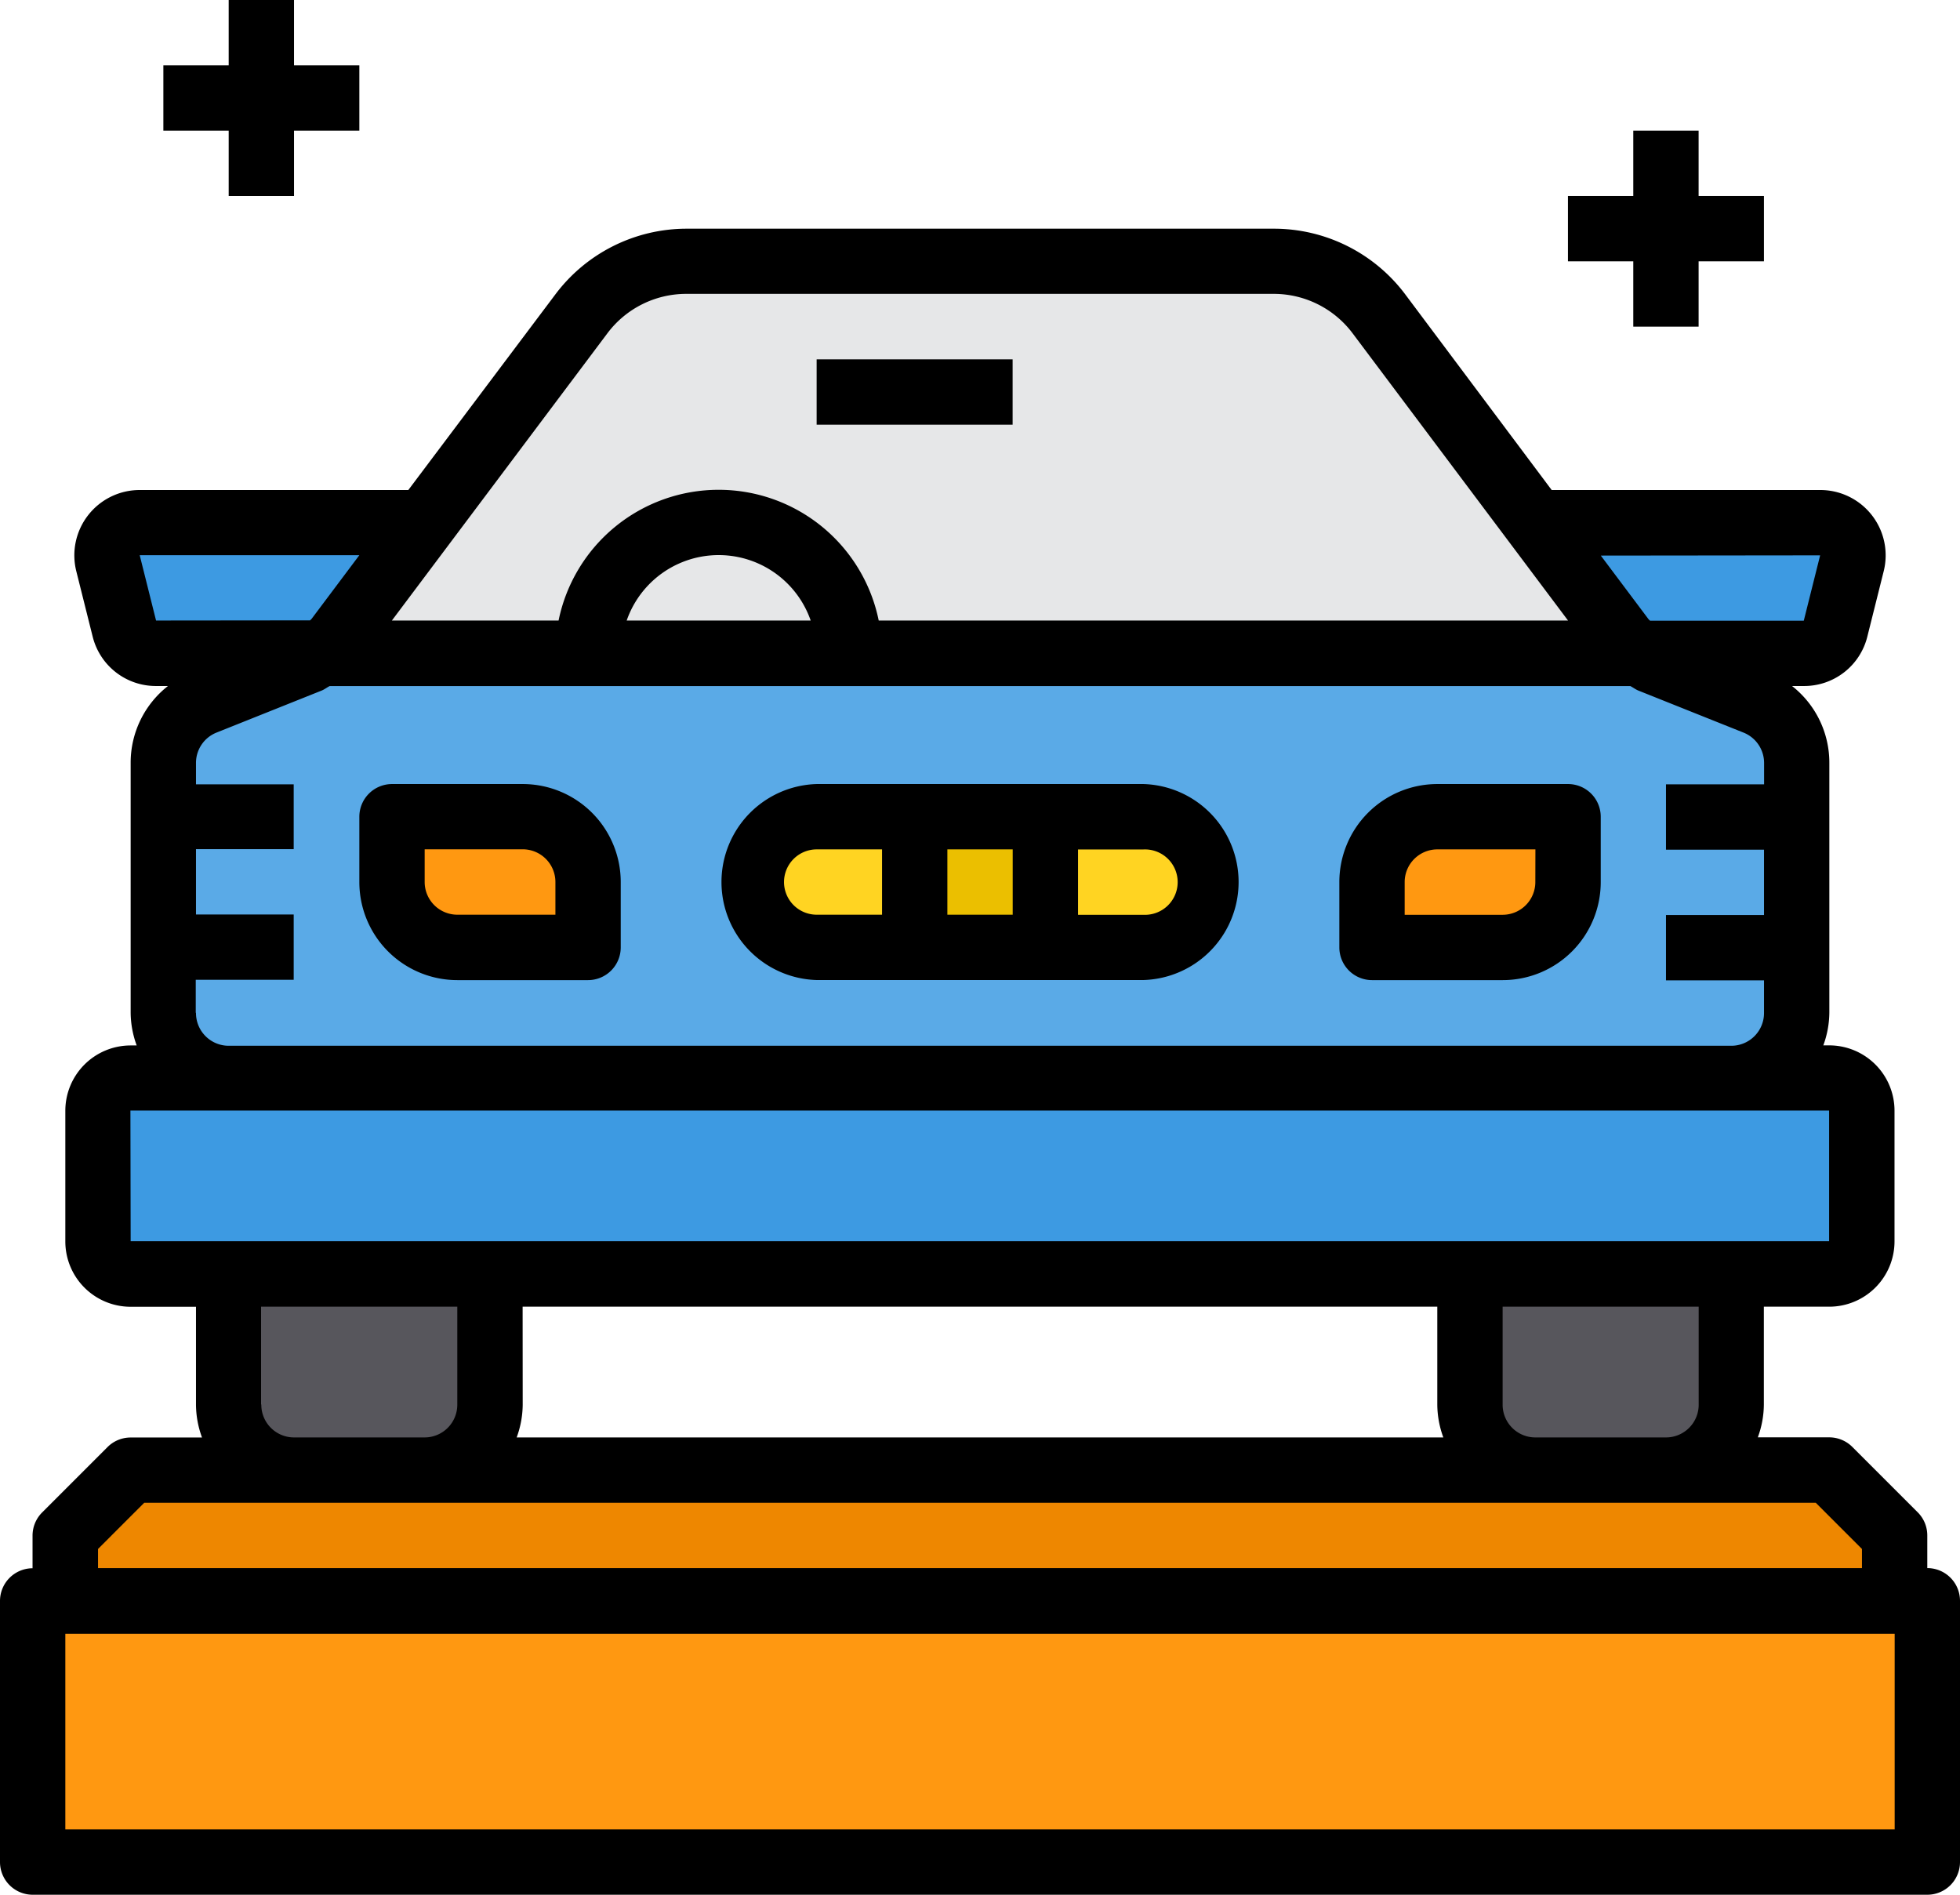 <svg xmlns="http://www.w3.org/2000/svg" width="24.692" height="23.869" viewBox="0 0 24.692 23.869">
    <defs>
        <style>
            .prefix__cls-3{fill:#ff9811}.prefix__cls-4{fill:#57565c}.prefix__cls-5{fill:#3d9ae2}.prefix__cls-6{fill:#ffd422}
        </style>
    </defs>
    <g id="prefix__vehicle_allotment_details" transform="translate(-2 -4)">
        <path id="prefix__Path_2412" fill="#5aaae7" d="M27.576 25.379v3.148a.826.826 0 0 1-.823.823H7.823A.826.826 0 0 1 7 28.527v-3.148a.823.823 0 0 1 .519-.761l1.325-.531A1 1 0 0 0 9 24h16.572a1 1 0 0 0 .16.086l1.325.531a.823.823 0 0 1 .519.762z" data-name="Path 2412" transform="translate(-2.942 -11.769)"/>
        <path id="prefix__Path_2413" fill="#ee8700" d="M27.046 49.823v.823H4v-.823L4.823 49h21.4z" data-name="Path 2413" transform="translate(-1.177 -26.481)"/>
        <path id="prefix__Path_2414" d="M26.869 53v3.292H3V53h23.869z" class="prefix__cls-3" data-name="Path 2414" transform="translate(-.588 -28.835)"/>
        <path id="prefix__Path_2415" d="M50.292 43v1.646a.826.826 0 0 1-.823.823h-1.646a.826.826 0 0 1-.823-.823V43z" class="prefix__cls-4" data-name="Path 2415" transform="translate(-26.481 -22.95)"/>
        <path id="prefix__Path_2416" d="M12.292 43v1.646a.826.826 0 0 1-.823.823H9.823A.826.826 0 0 1 9 44.646V43z" class="prefix__cls-4" data-name="Path 2416" transform="translate(-4.119 -22.95)"/>
        <path id="prefix__Path_2417" d="M27.223 37.412v1.646a.412.412 0 0 1-.412.412H5.412A.412.412 0 0 1 5 39.058v-1.646A.412.412 0 0 1 5.412 37h21.4a.412.412 0 0 1 .411.412z" class="prefix__cls-5" data-name="Path 2417" transform="translate(-1.765 -19.42)"/>
        <path id="prefix__Path_2418" d="M27.058 29v1.646h-1.235a.823.823 0 1 1 0-1.646z" class="prefix__cls-6" data-name="Path 2418" transform="translate(-13.535 -14.712)"/>
        <path id="prefix__Path_2419" d="M16.469 29.823v.823h-1.646a.826.826 0 0 1-.823-.823V29h1.646a.826.826 0 0 1 .823.823z" class="prefix__cls-3" data-name="Path 2419" transform="translate(-7.062 -14.712)"/>
        <path id="prefix__Path_2420" fill="#ebbf00" d="M30 29h1.646v1.646H30z" data-name="Path 2420" transform="translate(-16.477 -14.712)"/>
        <path id="prefix__Path_2421" d="M35.235 29a.823.823 0 1 1 0 1.646H34V29z" class="prefix__cls-6" data-name="Path 2421" transform="translate(-18.831 -14.712)"/>
        <path id="prefix__Path_2422" d="M46.469 29v.823a.826.826 0 0 1-.823.823H44v-.823a.826.826 0 0 1 .823-.823z" class="prefix__cls-3" data-name="Path 2422" transform="translate(-24.716 -14.712)"/>
        <path id="prefix__Path_2423" d="M52.589 20a.412.412 0 0 1 .4.51l-.206.823a.412.412 0 0 1-.4.313h-2.095a.827.827 0 0 1-.193-.185L49 20z" class="prefix__cls-5" data-name="Path 2423" transform="translate(-27.658 -9.416)"/>
        <path id="prefix__Path_2424" fill="#e6e7e8" d="M28.245 16.753l-1.095-1.461-1.975-2.634A1.646 1.646 0 0 0 23.858 12H16.45a1.646 1.646 0 0 0-1.317.658l-1.975 2.634-1.095 1.461a.827.827 0 0 1-.193.185h16.568a.827.827 0 0 1-.193-.185z" data-name="Path 2424" transform="translate(-5.808 -4.708)"/>
        <path id="prefix__Path_2425" d="M9.281 20l-1.095 1.461a.827.827 0 0 1-.193.185H5.9a.412.412 0 0 1-.4-.313l-.206-.823a.412.412 0 0 1 .4-.51z" class="prefix__cls-5" data-name="Path 2425" transform="translate(-1.931 -9.416)"/>
        <path id="prefix__Path_2426" d="M27 15h2.469v.823H27z" data-name="Path 2426" transform="translate(-14.712 -6.473)"/>
        <path id="prefix__Path_2427" d="M15.058 28h-1.646a.412.412 0 0 0-.412.412v.823a1.235 1.235 0 0 0 1.235 1.235h1.646a.412.412 0 0 0 .412-.412v-.823A1.235 1.235 0 0 0 15.058 28zm.412 1.646h-1.235a.412.412 0 0 1-.412-.412v-.412h1.235a.412.412 0 0 1 .412.412z" data-name="Path 2427" transform="translate(-6.473 -14.123)"/>
        <path id="prefix__Path_2428" d="M45.881 28h-1.646A1.235 1.235 0 0 0 43 29.235v.823a.412.412 0 0 0 .412.412h1.646a1.235 1.235 0 0 0 1.235-1.235v-.823a.412.412 0 0 0-.412-.412zm-.412 1.235a.412.412 0 0 1-.412.412h-1.234v-.412a.412.412 0 0 1 .412-.412h1.235z" data-name="Path 2428" transform="translate(-24.127 -14.123)"/>
        <path id="prefix__Path_2429" d="M29.35 28h-4.115a1.235 1.235 0 0 0 0 2.469h4.115a1.235 1.235 0 0 0 0-2.469zm-1.646.823v.823h-.823v-.823zm-2.881.412a.412.412 0 0 1 .412-.412h.823v.823h-.823a.412.412 0 0 1-.412-.411zm4.527.412h-.823v-.823h.823a.412.412 0 1 1 0 .823z" data-name="Path 2429" transform="translate(-12.946 -14.123)"/>
        <path id="prefix__Path_2430" d="M26.28 27.873v-.412a.411.411 0 0 0-.121-.291l-.823-.823a.412.412 0 0 0-.291-.121h-.9a1.221 1.221 0 0 0 .076-.412V24.58h.823a.823.823 0 0 0 .823-.823v-1.646a.823.823 0 0 0-.823-.823h-.074a1.221 1.221 0 0 0 .076-.412V17.73a1.227 1.227 0 0 0-.47-.969h.149a.819.819 0 0 0 .8-.624l.206-.823a.823.823 0 0 0-.8-1.022h-3.383L19.7 11.823A2.068 2.068 0 0 0 18.05 11h-7.408A2.068 2.068 0 0 0 9 11.823l-1.856 2.469H3.761a.823.823 0 0 0-.8 1.022l.206.823a.82.82 0 0 0 .8.624h.149a1.227 1.227 0 0 0-.47.969v3.147a1.221 1.221 0 0 0 .076.412h-.076a.823.823 0 0 0-.823.823v1.646a.823.823 0 0 0 .823.823h.823v1.235a1.221 1.221 0 0 0 .076.412h-.9a.411.411 0 0 0-.291.121l-.823.823a.412.412 0 0 0-.121.291v.412a.412.412 0 0 0-.41.409v3.292a.412.412 0 0 0 .412.412H26.28a.412.412 0 0 0 .412-.412v-3.292a.412.412 0 0 0-.412-.411zm-2.88-2.058a.412.412 0 0 1-.412.412h-1.646a.412.412 0 0 1-.412-.412V24.58h2.47zM8.584 24.58h11.523v1.235a1.221 1.221 0 0 0 .076.412H8.509a1.221 1.221 0 0 0 .076-.412zm16.346-9.465l-.206.823h-1.937c-.006-.007-.014-.012-.02-.02l-.6-.8zm-15.276-2.8a1.242 1.242 0 0 1 .988-.494h7.408a1.242 1.242 0 0 1 .988.494l2.716 3.621H13.07a2.058 2.058 0 0 0-4.033 0h-2.1zm2.558 3.621H9.895a1.227 1.227 0 0 1 2.318 0zm-8.246 0l-.206-.823h2.767l-.6.8c-.006.008-.014.013-.02.021zm.5 4.938v-.412H5.7v-.823H4.469v-.823H5.7V18H4.469v-.27a.411.411 0 0 1 .258-.382l1.326-.53c.035-.014.065-.039.1-.056h16.386c.034.017.064.041.1.056l1.326.53a.412.412 0 0 1 .259.382V18h-1.236v.823h1.235v.823h-1.235v.823h1.235v.412a.412.412 0 0 1-.412.412H4.881a.412.412 0 0 1-.412-.412zm-.823 1.235h21.4v1.646H3.646zm1.646 3.7V24.58h2.472v1.235a.412.412 0 0 1-.412.412H5.7a.412.412 0 0 1-.408-.412zm-2.054 1.823l.582-.582h21.058l.582.582v.241H3.235zm22.634 3.533H2.823V28.7h23.046z" data-name="Path 2430" transform="translate(0 -4.119)"/>
        <path id="prefix__Path_2431" d="M7.823 6.469h.823v-.823h.823v-.823h-.823V4h-.823v.823H7v.823h.823z" data-name="Path 2431" transform="translate(-2.942)"/>
        <path id="prefix__Path_2432" d="M50.823 10.469h.823v-.823h.823v-.823h-.823V8h-.823v.823H50v.823h.823z" data-name="Path 2432" transform="translate(-28.247 -2.354)"/>
    </g>
</svg>
